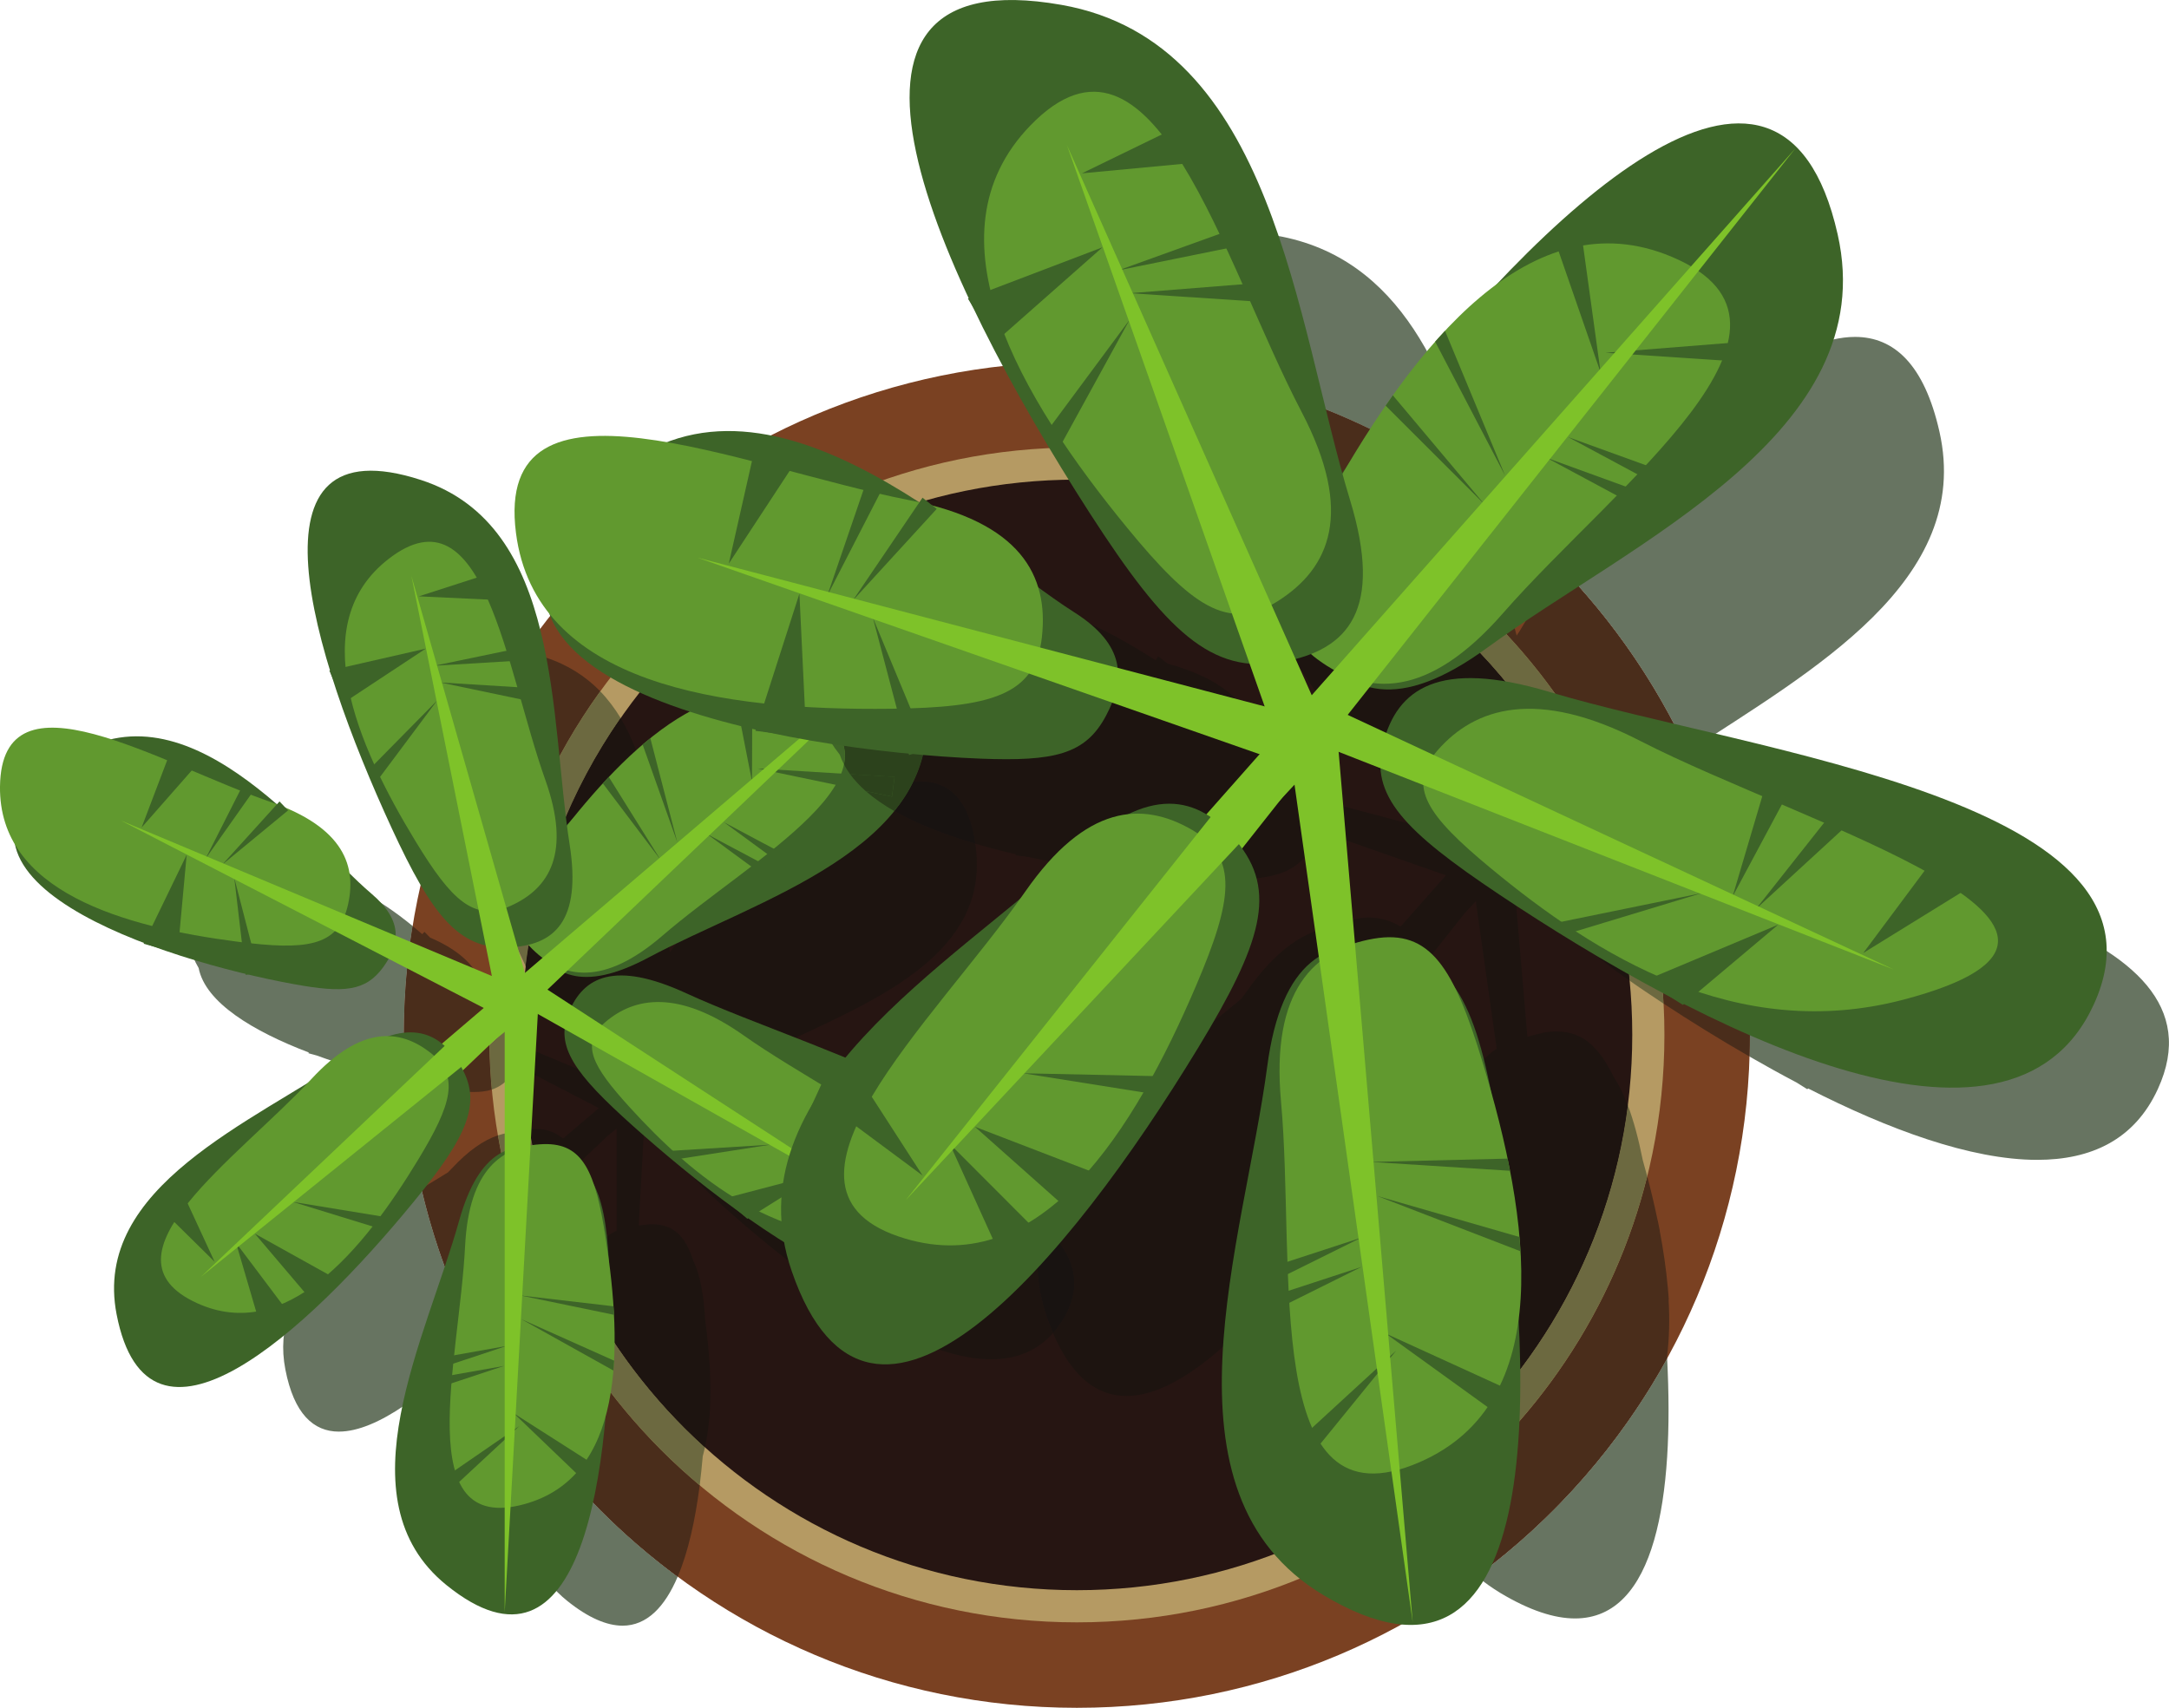 <?xml version="1.0" encoding="UTF-8" standalone="no"?>
<svg
   xmlns:dc="http://purl.org/dc/elements/1.1/"
   xmlns:cc="http://creativecommons.org/ns#"
   xmlns:rdf="http://www.w3.org/1999/02/22-rdf-syntax-ns#"
   xmlns:svg="http://www.w3.org/2000/svg"
   xmlns="http://www.w3.org/2000/svg"
   xmlns:sodipodi="http://sodipodi.sourceforge.net/DTD/sodipodi-0.dtd"
   xmlns:inkscape="http://www.inkscape.org/namespaces/inkscape"
   width="78.433mm"
   height="61.767mm"
   viewBox="0 0 78.433 61.767"
   version="1.1"
   id="svg25363"
   inkscape:version="1.0.2 (e86c870879, 2021-01-15, custom)"
   sodipodi:docname="plant1.svg">
  <defs
     id="defs25357" />
  <sodipodi:namedview
     id="base"
     pagecolor="#ffffff"
     bordercolor="#666666"
     borderopacity="1.0"
     inkscape:pageopacity="0.0"
     inkscape:pageshadow="2"
     inkscape:zoom="0.35"
     inkscape:cx="-231.78039"
     inkscape:cy="419.58161"
     inkscape:document-units="mm"
     inkscape:current-layer="layer1"
     inkscape:document-rotation="0"
     showgrid="false"
     fit-margin-top="0"
     fit-margin-left="0"
     fit-margin-right="0"
     fit-margin-bottom="0"
     inkscape:window-width="1267"
     inkscape:window-height="1030"
     inkscape:window-x="152"
     inkscape:window-y="0"
     inkscape:window-maximized="0" />
  <g
     inkscape:label="Layer 1"
     inkscape:groupmode="layer"
     id="layer1"
     transform="translate(-167.159,-37.152)">
    <path
       d="m 230.437,74.582 c 0,13.439 -10.898,24.337 -24.337,24.337 -13.443,0 -24.337,-10.898 -24.337,-24.337 0,-13.443 10.894,-24.338 24.337,-24.338 13.44,0 24.337,10.894 24.337,24.338"
       style="fill:#7a4122;fill-opacity:1;fill-rule:nonzero;stroke:none;stroke-width:0.327"
       id="path12222" />
    <path
       d="m 227.346,74.582 c 0,11.734 -9.512,21.246 -21.246,21.246 -11.734,0 -21.246,-9.512 -21.246,-21.246 0,-11.734 9.512,-21.246 21.246,-21.246 11.734,0 21.246,9.512 21.246,21.246"
       style="fill:#b59a63;fill-opacity:1;fill-rule:nonzero;stroke:none;stroke-width:0.327"
       id="path12224" />
    <path
       d="m 226.183,74.582 c 0,11.091 -8.993,20.083 -20.083,20.083 -11.094,0 -20.083,-8.992 -20.083,-20.083 0,-11.094 8.989,-20.083 20.083,-20.083 11.09,0 20.083,8.99 20.083,20.083"
       style="fill:#261512;fill-opacity:1;fill-rule:nonzero;stroke:none;stroke-width:0.327"
       id="path12226" />
    <path
       d="m 189.667,95.949 c -0.565,-0.004 -1.229,-0.278 -2.006,-0.905 -1.866,-1.513 -1.807,-3.781 -1.225,-6.117 1.467,2.003 3.232,3.777 5.228,5.25 -0.461,1.085 -1.108,1.772 -1.996,1.772"
       style="fill:#677461;fill-opacity:1;fill-rule:nonzero;stroke:none;stroke-width:0.327"
       id="path12228" />
    <path
       d="m 191.663,94.177 c -1.996,-1.473 -3.761,-3.247 -5.228,-5.25 0.324,-1.288 0.804,-2.599 1.206,-3.814 1.258,2.196 2.892,4.143 4.82,5.761 -0.163,1.265 -0.418,2.419 -0.797,3.303"
       style="fill:#4a2d1b;fill-opacity:1;fill-rule:nonzero;stroke:none;stroke-width:0.327"
       id="path12230" />
    <path
       d="m 192.46,90.874 c -1.928,-1.617 -3.562,-3.565 -4.82,-5.761 0.15,-0.451 0.291,-0.888 0.408,-1.311 0.023,-0.088 0.049,-0.172 0.075,-0.254 1.127,2.258 2.67,4.273 4.526,5.951 -0.023,0.107 -0.049,0.214 -0.078,0.319 -0.029,0.356 -0.069,0.71 -0.111,1.056"
       style="fill:#6c6940;fill-opacity:1;fill-rule:nonzero;stroke:none;stroke-width:0.327"
       id="path12232" />
    <path
       d="m 179.416,88.93 c -0.921,0 -1.627,-0.643 -1.938,-2.248 -0.591,-3.039 2.245,-4.922 4.921,-6.546 0.454,1.95 1.144,3.814 2.039,5.552 -1.774,1.806 -3.64,3.241 -5.022,3.241"
       style="fill:#677461;fill-opacity:1;fill-rule:nonzero;stroke:none;stroke-width:0.327"
       id="path12234" />
    <path
       d="m 184.438,85.689 c -0.895,-1.739 -1.585,-3.602 -2.039,-5.552 0.324,-0.195 0.647,-0.389 0.957,-0.582 l 0.137,-0.14 c 0.608,-0.654 1.16,-1.029 1.67,-1.199 0.297,1.738 0.81,3.404 1.503,4.97 -0.003,0.006 -0.01,0.013 -0.016,0.019 -0.686,0.84 -1.441,1.699 -2.212,2.484"
       style="fill:#4a2d1b;fill-opacity:1;fill-rule:nonzero;stroke:none;stroke-width:0.327"
       id="path12236" />
    <path
       d="m 186.667,83.186 c -0.693,-1.566 -1.206,-3.232 -1.503,-4.97 0.225,-0.075 0.444,-0.111 0.657,-0.111 0.013,0 0.026,0 0.036,0 0.16,-0.05 0.307,-0.086 0.448,-0.105 0.248,1.435 0.647,2.817 1.18,4.131 -0.229,0.323 -0.503,0.673 -0.817,1.056"
       style="fill:#6c6940;fill-opacity:1;fill-rule:nonzero;stroke:none;stroke-width:0.327"
       id="path12238" />
    <path
       d="m 181.818,76.261 c -0.095,-0.023 -0.19,-0.046 -0.284,-0.069 l -0.069,0.013 -0.003,-0.029 c -0.915,-0.218 -1.905,-0.503 -2.849,-0.849 l -0.301,-0.082 0.013,-0.027 c -2.003,-0.765 -3.738,-1.8 -3.983,-3.055 -0.297,-0.507 -0.467,-1.091 -0.457,-1.774 0.016,-1.34 0.647,-1.814 1.611,-1.814 0.526,0 1.153,0.143 1.833,0.362 0.261,-0.059 0.523,-0.088 0.781,-0.088 1.399,0 2.758,0.804 3.97,1.794 -0.209,1.282 -0.317,2.595 -0.317,3.938 0,0.561 0.02,1.124 0.056,1.68"
       style="fill:#677461;fill-opacity:1;fill-rule:nonzero;stroke:none;stroke-width:0.327"
       id="path12240" />
    <path
       d="m 184.285,76.647 c -0.359,0 -0.794,-0.056 -1.336,-0.153 -0.35,-0.065 -0.732,-0.14 -1.131,-0.232 -0.036,-0.555 -0.056,-1.118 -0.056,-1.68 0,-1.343 0.108,-2.656 0.317,-3.938 0.118,0.098 0.235,0.196 0.35,0.295 l 0.079,-0.086 0.203,0.209 c 1.258,0.539 1.82,1.235 1.947,1.996 l 0.235,0.22 c -0.003,0.045 -0.007,0.088 -0.01,0.134 l -2.503,2.137 0.853,0.947 1.624,-1.548 c 0.007,0.543 0.036,1.078 0.085,1.611 -0.19,0.063 -0.405,0.088 -0.657,0.088"
       style="fill:#4a2d1b;fill-opacity:1;fill-rule:nonzero;stroke:none;stroke-width:0.327"
       id="path12242" />
    <path
       d="m 184.941,76.559 c -0.049,-0.532 -0.078,-1.068 -0.085,-1.611 l 0.886,-0.846 c 0.131,0.159 0.219,0.317 0.274,0.47 0,0.004 0,0.008 0,0.01 0,0.409 0.01,0.817 0.036,1.219 l -0.18,-0.092 -0.167,0.259 c -0.216,0.3 -0.454,0.49 -0.765,0.591 m -0.059,-3.146 c 0.003,-0.046 0.007,-0.089 0.01,-0.134 l 0.072,0.065 -0.082,0.069"
       style="fill:#6c6940;fill-opacity:1;fill-rule:nonzero;stroke:none;stroke-width:0.327"
       id="path12244" />
    <path
       d="m 183.638,65.191 c -0.562,-2.582 -0.31,-4.549 1.689,-4.549 0.232,0 0.484,0.027 0.761,0.082 -0.964,1.389 -1.787,2.889 -2.451,4.468"
       style="fill:#677461;fill-opacity:1;fill-rule:nonzero;stroke:none;stroke-width:0.327"
       id="path12246" />
    <path
       d="m 185.307,70.18 c -0.448,-1.066 -0.859,-2.153 -1.189,-3.199 l -0.072,-0.171 0.02,-0.003 c -0.17,-0.555 -0.314,-1.098 -0.428,-1.617 0.663,-1.579 1.487,-3.079 2.451,-4.468 0.245,0.046 0.507,0.115 0.788,0.206 0.817,0.266 1.467,0.691 1.987,1.225 -1.702,2.36 -2.934,5.079 -3.555,8.026"
       style="fill:#4a2d1b;fill-opacity:1;fill-rule:nonzero;stroke:none;stroke-width:0.327"
       id="path12248" />
    <path
       d="m 186.167,72.095 c -0.062,-0.134 -0.127,-0.274 -0.196,-0.419 -0.225,-0.486 -0.448,-0.989 -0.663,-1.496 0.621,-2.947 1.853,-5.666 3.555,-8.026 0.281,0.291 0.526,0.618 0.739,0.967 -0.899,1.294 -1.65,2.696 -2.229,4.187 -0.572,0.66 -0.957,1.228 -1.153,1.768 -0.493,0.931 -0.513,1.613 0.056,2.265 -0.039,0.247 -0.075,0.503 -0.108,0.754"
       style="fill:#6c6940;fill-opacity:1;fill-rule:nonzero;stroke:none;stroke-width:0.327"
       id="path12250" />
    <path
       d="m 192.65,89.499 c -1.856,-1.677 -3.398,-3.693 -4.526,-5.951 0.34,-1.072 0.794,-1.64 1.333,-1.885 v -3.693 l -0.323,0.261 -0.974,0.924 c 0.451,0.873 0.216,1.716 -0.676,2.974 -0.533,-1.313 -0.931,-2.696 -1.18,-4.131 0.085,-0.01 0.167,-0.016 0.245,-0.016 0.379,0 0.699,0.127 0.971,0.35 l 1.294,-1.104 -2.761,-1.428 c -0.026,-0.402 -0.036,-0.81 -0.036,-1.219 0,-0.003 0,-0.006 0,-0.01 0.049,0.144 0.072,0.285 0.069,0.423 l 1.977,0.826 c 0.405,0.578 1.065,1.236 1.99,2.059 0.124,0.115 0.252,0.226 0.382,0.339 l -0.18,3.255 0.405,-0.042 c 0.023,0 0.046,0 0.069,0 0.791,0 1.212,0.425 1.5,1.32 0.248,0.513 0.376,1.215 0.431,2.157 0.069,0.509 0.121,1.022 0.154,1.529 h 0.003 l 0.013,0.264 v 0 c 0.023,0.48 0.026,0.955 0.003,1.415 v 0 l -0.003,0.042 -0.01,0.137 -0.007,0.125 -0.003,-0.004 c -0.033,0.377 -0.082,0.739 -0.16,1.083 m 10.349,-3.187 c -1.761,0 -3.957,-1.14 -6.029,-2.594 l -0.026,0.017 -0.242,-0.207 c -1.176,-0.846 -2.304,-1.781 -3.284,-2.652 -0.487,-0.438 -0.889,-0.82 -1.206,-1.164 2.944,2.352 6.421,4.543 9.064,4.543 1.222,0 2.265,-0.471 2.997,-1.608 0.281,-0.44 0.444,-0.863 0.503,-1.271 0.029,0.023 0.059,0.05 0.085,0.075 -0.271,1.039 -0.258,2.145 0.147,3.32 0.072,0.209 0.15,0.408 0.229,0.595 -0.591,0.666 -1.359,0.947 -2.238,0.947 m -7.068,-11.63 c -1.461,-0.572 -2.849,-1.098 -3.944,-1.601 -0.984,-0.455 -1.755,-0.65 -2.363,-0.65 -1.006,0 -1.565,0.535 -1.895,1.33 -0.098,0.231 -0.15,0.453 -0.16,0.675 -0.284,-0.327 -0.562,-0.744 -0.853,-1.264 l 0.872,-0.834 c 0.229,0.095 0.484,0.144 0.774,0.144 0.598,0 1.336,-0.216 2.251,-0.703 0.239,-0.127 0.487,-0.254 0.742,-0.382 0.01,0.061 0.016,0.124 0.026,0.183 l 0.085,-0.098 c 0.062,-0.075 0.124,-0.153 0.186,-0.228 2.699,-1.303 6.091,-2.604 7.846,-4.767 0.82,0.467 1.83,0.859 2.931,1.179 0.016,0.121 0.029,0.243 0.039,0.369 0.288,3.504 -3.359,5.176 -6.539,6.646 m -9.689,-2.43 c -0.023,-0.053 -0.049,-0.105 -0.075,-0.157 0.033,-0.251 0.069,-0.507 0.108,-0.754 0.043,0.044 0.085,0.09 0.134,0.137 0.118,0.117 0.239,0.226 0.366,0.32 l -0.533,0.455 m 1.131,-4.944 c 0.578,-1.491 1.33,-2.892 2.229,-4.187 0.219,0.363 0.405,0.752 0.562,1.164 -0.833,0.748 -1.627,1.634 -2.363,2.551 -0.153,0.16 -0.294,0.317 -0.428,0.471"
       style="fill:#1d1410;fill-opacity:1;fill-rule:nonzero;stroke:none;stroke-width:0.327"
       id="path12252" />
    <path
       d="m 181.017,72.131 c -0.64,0.879 -1.428,0.944 -3.235,0.614 -4.709,-0.855 -14.015,-3.819 -8.342,-8.029 4.336,-3.218 8.803,2.759 11.152,4.759 1.154,0.98 1.029,1.82 0.425,2.656"
       style="fill:#3d6428;fill-opacity:1;fill-rule:nonzero;stroke:none;stroke-width:0.327"
       id="path12254" />
    <path
       d="m 179.717,69.977 c -0.363,1.408 -1.51,1.55 -3.954,1.236 -4.16,-0.536 -8.653,-1.824 -8.604,-5.62 0.059,-4.39 5.758,-0.831 9.767,0.558 2.666,0.921 3.173,2.337 2.791,3.827"
       style="fill:#61992f;fill-opacity:1;fill-rule:nonzero;stroke:none;stroke-width:0.327"
       id="path12256" />
    <path
       d="m 173.907,68.073 -1.555,3.212 1.229,0.343 0.327,-3.555 -1.555,3.212 1.229,0.343 0.327,-3.555"
       style="fill:#3d6428;fill-opacity:1;fill-rule:nonzero;stroke:none;stroke-width:0.327"
       id="path12258" />
    <path
       d="m 172.279,67.082 2.065,-2.35 -0.954,-0.574 -1.111,2.924 2.065,-2.35 -0.954,-0.574 -1.111,2.924"
       style="fill:#3d6428;fill-opacity:1;fill-rule:nonzero;stroke:none;stroke-width:0.327"
       id="path12260" />
    <path
       d="m 174.59,68.213 1.781,-2.523 -0.386,-0.231 -1.395,2.754 1.781,-2.523 -0.386,-0.231 -1.395,2.754"
       style="fill:#3d6428;fill-opacity:1;fill-rule:nonzero;stroke:none;stroke-width:0.327"
       id="path12262" />
    <path
       d="m 175.194,68.425 2.382,-1.963 -0.31,-0.324 -2.072,2.287 2.382,-1.963 -0.31,-0.324 -2.072,2.287"
       style="fill:#3d6428;fill-opacity:1;fill-rule:nonzero;stroke:none;stroke-width:0.327"
       id="path12264" />
    <path
       d="m 175.632,68.915 0.412,3.496 0.471,-0.088 -0.882,-3.408 0.412,3.496 0.471,-0.088 -0.882,-3.408"
       style="fill:#3d6428;fill-opacity:1;fill-rule:nonzero;stroke:none;stroke-width:0.327"
       id="path12266" />
    <path
       d="m 171.531,66.827 14.155,7.313 0.539,-1.152 -14.695,-6.16 14.155,7.313 0.539,-1.152 -14.695,-6.16"
       style="fill:#7ec229;fill-opacity:1;fill-rule:nonzero;stroke:none;stroke-width:0.327"
       id="path12268" />
    <path
       d="m 186.34,71.016 c -0.748,-1.562 0.029,-2.817 2.359,-5.094 4.722,-4.621 11.427,-9.522 11.953,-3.081 0.412,5.029 -6.091,6.837 -10.038,8.94 -2.412,1.288 -3.581,0.677 -4.274,-0.765"
       style="fill:#3d6428;fill-opacity:1;fill-rule:nonzero;stroke:none;stroke-width:0.327"
       id="path12270" />
    <path
       d="m 186.409,71.477 c -1.036,-1.02 -0.582,-2.082 0.918,-4.035 2.549,-3.33 5.918,-6.572 9.172,-4.624 3.771,2.254 -2.166,5.395 -5.378,8.169 -2.134,1.843 -3.617,1.571 -4.712,0.49"
       style="fill:#61992f;fill-opacity:1;fill-rule:nonzero;stroke:none;stroke-width:0.327"
       id="path12272" />
    <path
       d="m 192.745,67.33 2.487,1.827 0.239,-0.378 -2.725,-1.449 2.487,1.827 0.239,-0.378 -2.725,-1.449"
       style="fill:#3d6428;fill-opacity:1;fill-rule:nonzero;stroke:none;stroke-width:0.327"
       id="path12274" />
    <path
       d="m 193.339,66.89 2.49,1.827 0.235,-0.376 -2.725,-1.45 2.49,1.827 0.235,-0.376 -2.725,-1.45"
       style="fill:#3d6428;fill-opacity:1;fill-rule:nonzero;stroke:none;stroke-width:0.327"
       id="path12276" />
    <path
       d="m 194.548,64.946 4.866,1.016 0.095,-0.712 -4.96,-0.304 4.866,1.016 0.095,-0.712 -4.96,-0.304"
       style="fill:#3d6428;fill-opacity:1;fill-rule:nonzero;stroke:none;stroke-width:0.327"
       id="path12278" />
    <path
       d="m 194.352,65.413 0.013,-3.67 -0.719,0.069 0.706,3.601 0.013,-3.67 -0.719,0.069 0.706,3.601"
       style="fill:#3d6428;fill-opacity:1;fill-rule:nonzero;stroke:none;stroke-width:0.327"
       id="path12280" />
    <path
       d="m 189.173,65.252 -0.216,0.232 2.085,2.761 z"
       style="fill:#3d6428;fill-opacity:1;fill-rule:nonzero;stroke:none;stroke-width:0.327"
       id="path12282" />
    <path
       d="m 190.676,63.851 -0.278,0.232 1.252,3.529 z"
       style="fill:#3d6428;fill-opacity:1;fill-rule:nonzero;stroke:none;stroke-width:0.327"
       id="path12284" />
    <path
       d="m 199.901,60.593 -17.521,14.956 0.853,0.947 16.668,-15.903 -17.521,14.956 0.853,0.947 16.668,-15.903"
       style="fill:#7ec229;fill-opacity:1;fill-rule:nonzero;stroke:none;stroke-width:0.327"
       id="path12286" />
    <path
       d="m 187.19,78.8 c 1.617,0.526 1.977,1.925 2.019,5.117 0.082,6.476 -0.98,14.547 -5.905,10.564 -3.843,-3.111 -0.726,-8.946 0.454,-13.168 0.719,-2.582 1.941,-3 3.431,-2.513"
       style="fill:#3d6428;fill-opacity:1;fill-rule:nonzero;stroke:none;stroke-width:0.327"
       id="path12288" />
    <path
       d="m 186.817,78.532 c 1.425,-0.042 1.869,0.997 2.242,3.385 0.637,4.059 0.657,8.64 -2.928,9.633 -4.147,1.148 -2.359,-5.189 -2.153,-9.342 0.141,-2.761 1.33,-3.626 2.84,-3.676"
       style="fill:#61992f;fill-opacity:1;fill-rule:nonzero;stroke:none;stroke-width:0.327"
       id="path12290" />
    <path
       d="m 185.474,85.832 -2.98,0.53 0.108,0.425 2.872,-0.955 -2.98,0.53 0.108,0.425 2.872,-0.955"
       style="fill:#3d6428;fill-opacity:1;fill-rule:nonzero;stroke:none;stroke-width:0.327"
       id="path12292" />
    <path
       d="m 185.383,86.554 -2.98,0.526 0.108,0.427 2.872,-0.953 -2.98,0.526 0.108,0.427 2.872,-0.953"
       style="fill:#3d6428;fill-opacity:1;fill-rule:nonzero;stroke:none;stroke-width:0.327"
       id="path12294" />
    <path
       d="m 185.941,88.727 -4.009,2.762 0.441,0.551 3.568,-3.313 -4.009,2.762 0.441,0.551 3.568,-3.313"
       style="fill:#3d6428;fill-opacity:1;fill-rule:nonzero;stroke:none;stroke-width:0.327"
       id="path12296" />
    <path
       d="m 185.745,88.274 2.595,2.489 0.435,-0.555 -3.029,-1.934 2.595,2.489 0.435,-0.555 -3.029,-1.934"
       style="fill:#3d6428;fill-opacity:1;fill-rule:nonzero;stroke:none;stroke-width:0.327"
       id="path12298" />
    <path
       d="m 189.363,84.705 -0.02,-0.308 -3.369,-0.392 z"
       style="fill:#3d6428;fill-opacity:1;fill-rule:nonzero;stroke:none;stroke-width:0.327"
       id="path12300" />
    <path
       d="m 189.34,86.72 0.026,-0.356 -3.353,-1.5 z"
       style="fill:#3d6428;fill-opacity:1;fill-rule:nonzero;stroke:none;stroke-width:0.327"
       id="path12302" />
    <path
       d="m 185.409,95.469 1.248,-22.547 -1.248,-0.033 v 22.58 l 1.248,-22.547 -1.248,-0.033 v 22.58"
       style="fill:#7ec229;fill-opacity:1;fill-rule:nonzero;stroke:none;stroke-width:0.327"
       id="path12304" />
    <path
       d="m 183.785,75.656 c 0.853,1.369 0.261,2.608 -1.663,4.957 -3.898,4.757 -9.604,9.979 -10.747,4.072 -0.895,-4.612 4.941,-6.947 8.378,-9.3 2.101,-1.438 3.245,-0.993 4.032,0.271"
       style="fill:#3d6428;fill-opacity:1;fill-rule:nonzero;stroke:none;stroke-width:0.327"
       id="path12306" />
    <path
       d="m 182.733,75.233 c 1.065,0.838 0.752,1.868 -0.435,3.832 -2.019,3.341 -4.807,6.683 -8.019,5.216 -3.719,-1.703 1.454,-5.216 4.147,-8.11 1.784,-1.925 3.183,-1.823 4.307,-0.937"
       style="fill:#61992f;fill-opacity:1;fill-rule:nonzero;stroke:none;stroke-width:0.327"
       id="path12308" />
    <path
       d="m 176.377,81.774 2.15,2.532 0.752,-0.919 -2.902,-1.614 2.15,2.532 0.752,-0.919 -2.902,-1.614"
       style="fill:#3d6428;fill-opacity:1;fill-rule:nonzero;stroke:none;stroke-width:0.327"
       id="path12310" />
    <path
       d="m 175.694,82.103 0.935,3.19 1.062,-0.534 -1.997,-2.656 0.935,3.19 1.062,-0.534 -1.997,-2.656"
       style="fill:#3d6428;fill-opacity:1;fill-rule:nonzero;stroke:none;stroke-width:0.327"
       id="path12312" />
    <path
       d="m 174.92,82.786 -1.222,-2.644 -0.853,0.599 2.075,2.045 -1.222,-2.644 -0.853,0.599 2.075,2.045"
       style="fill:#3d6428;fill-opacity:1;fill-rule:nonzero;stroke:none;stroke-width:0.327"
       id="path12314" />
    <path
       d="m 177.743,80.62 3.13,0.964 0.105,-0.434 -3.235,-0.53 3.13,0.964 0.105,-0.434 -3.235,-0.53"
       style="fill:#3d6428;fill-opacity:1;fill-rule:nonzero;stroke:none;stroke-width:0.327"
       id="path12316" />
    <path
       d="m 174.423,83.333 11.548,-9.313 -0.778,-0.892 -10.77,10.205 11.548,-9.313 -0.778,-0.892 -10.77,10.205"
       style="fill:#7ec229;fill-opacity:1;fill-rule:nonzero;stroke:none;stroke-width:0.327"
       id="path12318" />
    <path
       d="m 185.539,71.419 c -1.797,0.075 -2.764,-1.173 -4.215,-4.313 -2.934,-6.359 -5.47,-14.717 1.062,-12.593 5.098,1.659 4.65,8.567 5.369,13.165 0.444,2.813 -0.559,3.672 -2.215,3.741"
       style="fill:#3d6428;fill-opacity:1;fill-rule:nonzero;stroke:none;stroke-width:0.327"
       id="path12320" />
    <path
       d="m 185.628,69.912 c -1.327,0.598 -2.15,-0.213 -3.431,-2.314 -2.183,-3.58 -3.987,-7.895 -0.993,-10.226 3.464,-2.7 4.245,3.97 5.669,7.972 0.948,2.654 0.16,3.934 -1.245,4.568"
       style="fill:#61992f;fill-opacity:1;fill-rule:nonzero;stroke:none;stroke-width:0.327"
       id="path12322" />
    <path
       d="m 182.55,60.612 -3.48,0.794 0.503,1.171 2.977,-1.964 -3.48,0.794 0.503,1.171 2.977,-1.964"
       style="fill:#3d6428;fill-opacity:1;fill-rule:nonzero;stroke:none;stroke-width:0.327"
       id="path12324" />
    <path
       d="m 182.304,58.72 3.127,0.147 -0.15,-1.108 -2.977,0.961 3.127,0.147 -0.15,-1.108 -2.977,0.961"
       style="fill:#3d6428;fill-opacity:1;fill-rule:nonzero;stroke:none;stroke-width:0.327"
       id="path12326" />
    <path
       d="m 182.867,61.23 3.081,-0.186 -0.059,-0.442 -3.023,0.628 3.081,-0.186 -0.059,-0.442 -3.023,0.628"
       style="fill:#3d6428;fill-opacity:1;fill-rule:nonzero;stroke:none;stroke-width:0.327"
       id="path12328" />
    <path
       d="m 183.079,61.835 3.023,0.633 0.059,-0.444 -3.081,-0.189 3.023,0.633 0.059,-0.444 -3.081,-0.189"
       style="fill:#3d6428;fill-opacity:1;fill-rule:nonzero;stroke:none;stroke-width:0.327"
       id="path12330" />
    <path
       d="m 182.968,62.485 -2.47,2.507 0.366,0.31 2.104,-2.817 -2.47,2.507 0.366,0.31 2.104,-2.817"
       style="fill:#3d6428;fill-opacity:1;fill-rule:nonzero;stroke:none;stroke-width:0.327"
       id="path12332" />
    <path
       d="m 182.037,57.979 3.14,15.62 1.238,-0.301 -4.379,-15.318 3.14,15.62 1.238,-0.301 -4.379,-15.318"
       style="fill:#7ec229;fill-opacity:1;fill-rule:nonzero;stroke:none;stroke-width:0.327"
       id="path12334" />
    <path
       d="m 187.729,73.762 c -0.516,1.238 0.216,2.231 2.323,4.116 4.428,3.961 11.502,9.007 14.221,4.768 3,-4.673 -7.499,-7.362 -12.286,-9.564 -2.617,-1.206 -3.728,-0.591 -4.258,0.68"
       style="fill:#3d6428;fill-opacity:1;fill-rule:nonzero;stroke:none;stroke-width:0.327"
       id="path12336" />
    <path
       d="m 189.039,74.127 c -0.899,0.779 -0.471,1.575 0.885,3.066 2.297,2.525 5.45,5.172 9.689,4.672 6.79,-0.797 -1.794,-4.604 -5.565,-7.267 -2.366,-1.669 -3.951,-1.386 -5.009,-0.471"
       style="fill:#61992f;fill-opacity:1;fill-rule:nonzero;stroke:none;stroke-width:0.327"
       id="path12338" />
    <path
       d="m 196.8,79.592 -2.617,1.64 -0.856,-0.729 3.473,-0.911 -2.617,1.64 -0.856,-0.729 3.473,-0.911"
       style="fill:#3d6428;fill-opacity:1;fill-rule:nonzero;stroke:none;stroke-width:0.327"
       id="path12340" />
    <path
       d="m 198.793,80.581 2.199,-2.218 1.405,0.637 -3.604,1.582 2.199,-2.218 1.405,0.637 -3.604,1.582"
       style="fill:#3d6428;fill-opacity:1;fill-rule:nonzero;stroke:none;stroke-width:0.327"
       id="path12342" />
    <path
       d="m 196.31,79.127 2.232,-2.13 0.523,0.235 -2.755,1.896 2.232,-2.13 0.523,0.235 -2.755,1.896"
       style="fill:#3d6428;fill-opacity:1;fill-rule:nonzero;stroke:none;stroke-width:0.327"
       id="path12344" />
    <path
       d="m 195.777,78.741 1.117,-2.444 0.578,0.127 -1.696,2.317 1.117,-2.444 0.578,0.127 -1.696,2.317"
       style="fill:#3d6428;fill-opacity:1;fill-rule:nonzero;stroke:none;stroke-width:0.327"
       id="path12346" />
    <path
       d="m 195.029,78.551 -3.473,0.54 -0.137,-0.316 3.611,-0.224 -3.473,0.54 -0.137,-0.316 3.611,-0.224"
       style="fill:#3d6428;fill-opacity:1;fill-rule:nonzero;stroke:none;stroke-width:0.327"
       id="path12348" />
    <path
       d="m 199.483,81.091 -13.567,-7.656 0.503,-0.84 13.064,8.496 -13.567,-7.656 0.503,-0.84 13.064,8.496"
       style="fill:#7ec229;fill-opacity:1;fill-rule:nonzero;stroke:none;stroke-width:0.327"
       id="path12350" />
    <path
       d="m 224.114,95.687 c -0.745,0 -1.637,-0.285 -2.699,-0.921 -0.31,-0.189 -0.595,-0.392 -0.853,-0.608 2.823,-2.091 5.179,-4.778 6.882,-7.876 0.258,4.993 -0.405,9.405 -3.33,9.405 M 240.828,79.101 c -2.408,0 -5.388,-1.105 -8.284,-2.582 l -0.033,0.027 -0.392,-0.245 c -0.572,-0.301 -1.137,-0.615 -1.696,-0.936 0.01,-0.26 0.013,-0.522 0.013,-0.784 0,-2.598 -0.409,-5.097 -1.16,-7.444 6.565,1.776 18.668,3.399 15.913,9.402 -0.843,1.839 -2.415,2.562 -4.362,2.562 M 228.189,64.347 c -1.15,-2.476 -2.706,-4.732 -4.581,-6.672 0.402,-0.565 0.823,-1.102 1.261,-1.598 v 0 l 0.042,-0.05 0.137,-0.149 0.124,-0.138 v 0.004 c 0.5,-0.536 1.026,-1.013 1.568,-1.415 2.64,-2.8 5.408,-4.992 7.499,-4.992 1.402,0 2.5,0.983 3.052,3.427 1.216,5.398 -4.624,8.647 -9.104,11.584 m -7.457,-9.214 c -3.372,-2.543 -7.431,-4.229 -11.845,-4.732 -0.654,-2.853 -0.056,-4.875 2.902,-4.875 0.457,0 0.97,0.048 1.542,0.149 4.5,0.791 6.222,5.062 7.401,9.457"
       style="fill:#677461;fill-opacity:1;fill-rule:nonzero;stroke:none;stroke-width:0.327"
       id="path12352" />
    <path
       d="m 220.562,94.158 c -0.84,-0.712 -1.402,-1.575 -1.758,-2.545 3.872,-2.895 6.725,-7.078 7.921,-11.914 0.141,0.53 0.265,1.062 0.376,1.592 h 0.003 l 0.075,0.375 h -0.003 c 0.131,0.693 0.232,1.379 0.291,2.046 h 0.003 l 0.004,0.065 0.016,0.197 0.013,0.182 -0.007,-0.004 c 0.043,0.72 0.026,1.412 -0.056,2.069 0,0.019 0.003,0.042 0.003,0.061 -1.702,3.098 -4.058,5.785 -6.882,7.876 m 9.862,-18.793 c -1.085,-0.623 -2.134,-1.276 -3.108,-1.915 -0.131,-2.463 -0.68,-4.816 -1.578,-6.986 0.069,-0.003 0.137,-0.006 0.206,-0.006 0.66,0 1.464,0.134 2.447,0.428 0.281,0.085 0.578,0.167 0.886,0.251 0.752,2.347 1.16,4.847 1.16,7.444 0,0.261 -0.003,0.523 -0.013,0.784 m -4.836,-9.261 C 222.813,59.741 217.013,54.995 210.007,53.691 c -0.5,-1.166 -0.889,-2.281 -1.121,-3.291 4.415,0.503 8.473,2.189 11.845,4.732 0.464,1.716 0.843,3.454 1.271,5.006 l 0.108,-0.161 c 0.389,-0.656 0.801,-1.303 1.229,-1.927 v 0 l 0.222,-0.32 0.003,0.004 c 0.013,-0.021 0.026,-0.04 0.043,-0.059 1.876,1.94 3.431,4.196 4.581,6.672 -0.605,0.396 -1.183,0.785 -1.716,1.173 -0.31,0.228 -0.604,0.421 -0.886,0.585"
       style="fill:#4a2d1b;fill-opacity:1;fill-rule:nonzero;stroke:none;stroke-width:0.327"
       id="path12354" />
    <path
       d="m 218.804,91.613 c -0.141,-0.389 -0.252,-0.794 -0.33,-1.213 4.062,-3.182 6.869,-7.897 7.548,-13.274 0.209,0.553 0.386,1.21 0.542,1.99 0.056,0.193 0.108,0.39 0.16,0.582 -1.196,4.836 -4.049,9.019 -7.921,11.914 m 8.512,-18.162 c -0.16,-0.105 -0.32,-0.212 -0.477,-0.317 -0.265,-0.176 -0.516,-0.346 -0.751,-0.513 -0.199,-2.074 -0.719,-4.062 -1.503,-5.905 0.317,-0.143 0.699,-0.232 1.153,-0.251 0.899,2.17 1.448,4.522 1.578,6.986 m -2.784,-6.856 c -2.51,-5.783 -7.663,-10.155 -13.933,-11.592 -0.006,-0.01 -0.01,-0.021 -0.016,-0.029 l -0.137,-0.23 0.026,-0.009 c -0.163,-0.35 -0.32,-0.699 -0.464,-1.043 7.006,1.303 12.806,6.049 15.58,12.413 -0.376,0.216 -0.729,0.379 -1.055,0.49"
       style="fill:#6c6940;fill-opacity:1;fill-rule:nonzero;stroke:none;stroke-width:0.327"
       id="path12356" />
    <path
       d="m 218.474,90.4 c -0.703,-3.641 0.729,-8.314 1.209,-11.94 0.245,-1.856 0.814,-2.88 1.598,-3.376 l -0.755,-5.336 -0.412,0.444 -1.216,1.535 c 1.046,1.47 0.506,3.095 -1.353,6.154 -2.833,4.656 -6.751,9.759 -9.653,9.759 -1.052,0 -1.97,-0.669 -2.657,-2.277 0.114,-0.124 0.219,-0.268 0.32,-0.422 0.859,-1.34 0.422,-2.486 -0.696,-3.493 0.827,-3.192 4.303,-5.8 7.186,-8.169 l 0.17,-0.232 c 1.098,-1.574 2.147,-2.248 3.143,-2.369 0.474,-0.231 0.905,-0.34 1.304,-0.34 0.415,0 0.794,0.117 1.144,0.327 l 1.64,-1.856 -4.552,-1.594 -0.19,0.408 c -0.552,1.039 -1.35,1.336 -3.052,1.336 -0.252,0 -0.526,-0.006 -0.823,-0.016 -0.641,-0.026 -1.353,-0.075 -2.104,-0.144 l -0.098,0.033 -0.01,-0.042 c -1.363,-0.132 -2.849,-0.34 -4.287,-0.645 l -0.448,-0.061 0.013,-0.036 c -0.5,-0.115 -0.993,-0.242 -1.467,-0.383 -0.222,-1.621 -0.974,-2.267 -2.023,-2.267 -0.069,0 -0.141,0.003 -0.216,0.006 0.366,-0.752 0.542,-1.598 0.461,-2.565 -0.18,-2.222 -1.098,-3.094 -2.415,-3.094 -0.454,0 -0.957,0.105 -1.497,0.294 0.435,-0.771 1.323,-1.056 2.48,-1.056 0.592,0 1.252,0.075 1.957,0.197 0.618,-0.232 1.248,-0.337 1.889,-0.337 1.98,0 4.026,0.993 5.882,2.189 l 0.095,-0.143 0.337,0.264 c 1.925,0.523 2.879,1.408 3.215,2.486 0.405,0.295 0.787,0.569 1.127,0.781 0.876,0.555 1.258,1.127 1.33,1.716 l 4.552,1.196 -0.47,-1.34 c -1.663,-0.159 -2.97,-1.594 -4.921,-4.617 -1.307,-2.03 -2.601,-4.25 -3.614,-6.374 6.271,1.437 11.424,5.809 13.933,11.592 -0.392,0.134 -0.752,0.197 -1.085,0.197 -0.206,0 -0.405,-0.023 -0.591,-0.069 l -0.689,0.869 1.193,0.555 c 0.222,-0.637 0.601,-1.144 1.225,-1.431 0.784,1.843 1.304,3.831 1.503,5.905 -1.912,-1.336 -2.82,-2.277 -2.892,-3.373 l -1.307,-0.513 0.503,5.915 0.575,-0.147 c 0.173,-0.029 0.333,-0.043 0.484,-0.043 0.921,0 1.523,0.54 2.052,1.625 0.196,0.294 0.366,0.64 0.52,1.042 -0.68,5.376 -3.487,10.091 -7.548,13.274 m 2.575,-24.694 -0.49,0.163 0.5,1.121 0.693,-0.784 -0.513,-0.324 -0.189,-0.176"
       style="fill:#1d1410;fill-opacity:1;fill-rule:nonzero;stroke:none;stroke-width:0.327"
       id="path12358" />
    <path
       d="m 205.237,85.365 c -0.078,-0.187 -0.157,-0.386 -0.229,-0.595 -0.405,-1.175 -0.418,-2.281 -0.147,-3.32 1.117,1.007 1.555,2.153 0.696,3.493 -0.101,0.153 -0.206,0.298 -0.32,0.422 m -2.807,-17.698 c -1.101,-0.32 -2.111,-0.712 -2.931,-1.179 0.274,-0.34 0.51,-0.696 0.693,-1.081 0.075,-0.004 0.147,-0.006 0.216,-0.006 1.049,0 1.8,0.646 2.023,2.267"
       style="fill:#181311;fill-opacity:1;fill-rule:nonzero;stroke:none;stroke-width:0.327"
       id="path12360" />
    <path
       d="m 199.499,66.488 c -0.389,-0.222 -0.735,-0.465 -1.033,-0.722 l 0.948,0.197 0.095,-0.712 -1.611,-0.098 c -0.082,-0.115 -0.157,-0.232 -0.219,-0.354 0.111,-0.538 -0.046,-1.054 -0.572,-1.538 l 2.794,-2.666 -2.961,2.526 c -0.069,-0.052 -0.144,-0.109 -0.222,-0.163 -0.101,-0.304 -0.176,-0.63 -0.222,-0.978 -0.108,-0.846 -0.013,-1.477 0.245,-1.937 0.539,-0.189 1.042,-0.294 1.497,-0.294 1.317,0 2.235,0.872 2.415,3.094 0.082,0.968 -0.095,1.814 -0.461,2.565 -0.183,0.386 -0.418,0.742 -0.693,1.081"
       style="fill:#2c421c;fill-opacity:1;fill-rule:nonzero;stroke:none;stroke-width:0.327"
       id="path12362" />
    <path
       d="m 197.679,64.798 c -0.062,-0.114 -0.111,-0.231 -0.154,-0.352 -0.242,-0.304 -0.448,-0.634 -0.614,-0.997 l 0.196,-0.189 c 0.526,0.484 0.683,1 0.572,1.538 M 196.816,63.227 c -0.036,-0.088 -0.069,-0.18 -0.098,-0.271 0.079,0.055 0.154,0.111 0.222,0.163 l -0.124,0.107"
       style="fill:#3f6628;fill-opacity:1;fill-rule:nonzero;stroke:none;stroke-width:0.327"
       id="path12364" />
    <path
       d="m 199.414,65.962 -0.948,-0.197 c -0.219,-0.195 -0.412,-0.398 -0.569,-0.614 l 1.611,0.098 -0.095,0.712"
       style="fill:#2c421c;fill-opacity:1;fill-rule:nonzero;stroke:none;stroke-width:0.327"
       id="path12366" />
    <path
       d="m 196.911,63.448 c -0.033,-0.072 -0.065,-0.147 -0.095,-0.222 l 0.124,-0.107 2.961,-2.526 -2.794,2.666 -0.196,0.189"
       style="fill:#4e842f;fill-opacity:1;fill-rule:nonzero;stroke:none;stroke-width:0.327"
       id="path12368" />
    <path
       d="m 207.152,63.04 c -0.742,1.399 -1.866,1.654 -4.542,1.55 -6.97,-0.282 -21.018,-2.664 -13.678,-9.895 5.604,-5.529 13.267,2.187 17.067,4.598 1.866,1.184 1.859,2.418 1.153,3.748"
       style="fill:#3d6428;fill-opacity:1;fill-rule:nonzero;stroke:none;stroke-width:0.327"
       id="path12370" />
    <path
       d="m 204.835,60.197 c -0.235,2.107 -1.863,2.543 -5.454,2.589 -6.114,0.072 -12.861,-0.869 -13.564,-6.359 -0.814,-6.353 8.14,-2.376 14.214,-1.187 4.032,0.787 5.055,2.729 4.803,4.958"
       style="fill:#61992f;fill-opacity:1;fill-rule:nonzero;stroke:none;stroke-width:0.327"
       id="path12372" />
    <path
       d="m 196.065,58.629 -1.591,4.954 1.84,0.245 -0.248,-5.199 -1.591,4.954 1.84,0.245 -0.248,-5.199"
       style="fill:#3d6428;fill-opacity:1;fill-rule:nonzero;stroke:none;stroke-width:0.327"
       id="path12374" />
    <path
       d="m 193.513,57.535 2.503,-3.814 -1.497,-0.637 -1.006,4.451 2.503,-3.814 -1.497,-0.637 -1.006,4.451"
       style="fill:#3d6428;fill-opacity:1;fill-rule:nonzero;stroke:none;stroke-width:0.327"
       id="path12376" />
    <path
       d="m 197.074,58.694 2.059,-4.003 -0.601,-0.254 -1.457,4.257 2.059,-4.003 -0.601,-0.254 -1.457,4.257"
       style="fill:#3d6428;fill-opacity:1;fill-rule:nonzero;stroke:none;stroke-width:0.327"
       id="path12378" />
    <path
       d="m 197.992,58.878 3.039,-3.32 -0.513,-0.406 -2.526,3.726 3.039,-3.32 -0.513,-0.406 -2.526,3.726"
       style="fill:#3d6428;fill-opacity:1;fill-rule:nonzero;stroke:none;stroke-width:0.327"
       id="path12380" />
    <path
       d="m 198.724,59.496 1.307,4.963 0.663,-0.222 -1.97,-4.74 1.307,4.963 0.663,-0.222 -1.97,-4.74"
       style="fill:#3d6428;fill-opacity:1;fill-rule:nonzero;stroke:none;stroke-width:0.327"
       id="path12382" />
    <path
       d="m 192.375,57.319 21.929,7.669 0.542,-1.774 -22.472,-5.895 21.929,7.669 0.542,-1.774 -22.472,-5.895"
       style="fill:#7ec229;fill-opacity:1;fill-rule:nonzero;stroke:none;stroke-width:0.327"
       id="path12384" />
    <path
       d="m 214.612,60.348 c -1.399,-2.105 -0.529,-4.072 2.369,-7.836 5.875,-7.63 14.557,-16.074 16.629,-6.885 1.621,7.176 -7.405,11.11 -12.672,14.952 -3.222,2.35 -5.032,1.709 -6.326,-0.231"
       style="fill:#3d6428;fill-opacity:1;fill-rule:nonzero;stroke:none;stroke-width:0.327"
       id="path12386" />
    <path
       d="m 214.805,61.002 c -1.702,-1.265 -1.265,-2.889 0.5,-6.016 3.003,-5.327 7.208,-10.693 12.306,-8.546 5.901,2.484 -2.029,8.232 -6.104,12.892 -2.706,3.094 -4.898,3.006 -6.702,1.669"
       style="fill:#61992f;fill-opacity:1;fill-rule:nonzero;stroke:none;stroke-width:0.327"
       id="path12388" />
    <path
       d="m 223.108,53.721 3.96,2.13 0.268,-0.595 -4.228,-1.536 3.96,2.13 0.268,-0.595 -4.228,-1.536"
       style="fill:#3d6428;fill-opacity:1;fill-rule:nonzero;stroke:none;stroke-width:0.327"
       id="path12390" />
    <path
       d="m 223.876,52.967 3.964,2.13 0.268,-0.599 -4.232,-1.532 3.964,2.13 0.268,-0.599 -4.232,-1.532"
       style="fill:#3d6428;fill-opacity:1;fill-rule:nonzero;stroke:none;stroke-width:0.327"
       id="path12392" />
    <path
       d="m 225.228,49.911 7.228,0.477 -0.007,-1.052 -7.221,0.574 7.228,0.477 -0.007,-1.052 -7.221,0.574"
       style="fill:#3d6428;fill-opacity:1;fill-rule:nonzero;stroke:none;stroke-width:0.327"
       id="path12394" />
    <path
       d="m 225.039,50.623 -0.732,-5.297 -1.019,0.245 1.751,5.052 -0.732,-5.297 -1.019,0.245 1.751,5.052"
       style="fill:#3d6428;fill-opacity:1;fill-rule:nonzero;stroke:none;stroke-width:0.327"
       id="path12396" />
    <path
       d="m 217.526,51.45 -0.261,0.375 3.571,3.565 z"
       style="fill:#3d6428;fill-opacity:1;fill-rule:nonzero;stroke:none;stroke-width:0.327"
       id="path12398" />
    <path
       d="m 219.412,49.117 -0.356,0.392 2.529,4.843 z"
       style="fill:#3d6428;fill-opacity:1;fill-rule:nonzero;stroke:none;stroke-width:0.327"
       id="path12400" />
    <path
       d="m 232.067,42.535 -22.249,25.161 1.425,1.194 20.825,-26.355 -22.249,25.161 1.425,1.194 20.825,-26.355"
       style="fill:#7ec229;fill-opacity:1;fill-rule:nonzero;stroke:none;stroke-width:0.327"
       id="path12402" />
    <path
       d="m 217.425,71.408 c 2.441,0.431 3.245,2.379 3.954,6.979 1.438,9.329 1.552,21.201 -6.369,16.453 -6.182,-3.706 -2.869,-12.767 -2.029,-19.103 0.513,-3.875 2.193,-4.724 4.444,-4.33"
       style="fill:#3d6428;fill-opacity:1;fill-rule:nonzero;stroke:none;stroke-width:0.327"
       id="path12404" />
    <path
       d="m 216.83,71.102 c 2.049,-0.354 2.902,1.058 3.928,4.427 1.748,5.732 2.709,12.343 -2.264,14.505 -5.754,2.507 -4.464,-7.009 -5.013,-13.05 -0.363,-4.009 1.183,-5.506 3.349,-5.882"
       style="fill:#61992f;fill-opacity:1;fill-rule:nonzero;stroke:none;stroke-width:0.327"
       id="path12406" />
    <path
       d="m 216.38,81.917 -4.192,1.369 0.239,0.591 3.954,-1.961 -4.192,1.369 0.239,0.591 3.954,-1.961"
       style="fill:#3d6428;fill-opacity:1;fill-rule:nonzero;stroke:none;stroke-width:0.327"
       id="path12408" />
    <path
       d="m 216.393,82.973 -4.192,1.372 0.242,0.592 3.951,-1.965 -4.192,1.372 0.242,0.592 3.951,-1.965"
       style="fill:#3d6428;fill-opacity:1;fill-rule:nonzero;stroke:none;stroke-width:0.327"
       id="path12410" />
    <path
       d="m 217.647,85.999 -5.228,4.803 0.748,0.706 4.48,-5.509 -5.228,4.803 0.748,0.706 4.48,-5.509"
       style="fill:#3d6428;fill-opacity:1;fill-rule:nonzero;stroke:none;stroke-width:0.327"
       id="path12412" />
    <path
       d="m 217.268,85.381 4.251,3.069 0.516,-0.892 -4.767,-2.176 4.251,3.069 0.516,-0.892 -4.767,-2.176"
       style="fill:#3d6428;fill-opacity:1;fill-rule:nonzero;stroke:none;stroke-width:0.327"
       id="path12414" />
    <path
       d="m 221.761,79.496 -0.085,-0.44 -4.944,0.12 z"
       style="fill:#3d6428;fill-opacity:1;fill-rule:nonzero;stroke:none;stroke-width:0.327"
       id="path12416" />
    <path
       d="m 222.14,82.407 -0.036,-0.516 -5.143,-1.483 z"
       style="fill:#3d6428;fill-opacity:1;fill-rule:nonzero;stroke:none;stroke-width:0.327"
       id="path12418" />
    <path
       d="m 218.245,95.838 -2.791,-32.8 -1.807,0.202 4.598,32.598 -2.791,-32.8 -1.807,0.202 4.598,32.598"
       style="fill:#7ec229;fill-opacity:1;fill-rule:nonzero;stroke:none;stroke-width:0.327"
       id="path12420" />
    <path
       d="m 211.867,67.569 c 1.51,1.801 0.908,3.709 -1.389,7.49 -4.66,7.666 -11.832,16.364 -14.688,8.071 -2.232,-6.477 5.718,-11.039 10.198,-15.132 2.745,-2.503 4.483,-2.095 5.879,-0.429"
       style="fill:#3d6428;fill-opacity:1;fill-rule:nonzero;stroke:none;stroke-width:0.327"
       id="path12422" />
    <path
       d="m 210.266,67.167 c 1.702,0.997 1.461,2.546 0.15,5.621 -2.235,5.235 -5.578,10.629 -10.519,9.162 -5.712,-1.696 1.039,-7.823 4.336,-12.551 2.186,-3.14 4.225,-3.284 6.032,-2.232"
       style="fill:#61992f;fill-opacity:1;fill-rule:nonzero;stroke:none;stroke-width:0.327"
       id="path12424" />
    <path
       d="m 202.417,77.908 3.62,3.219 0.902,-1.481 -4.522,-1.739 3.62,3.219 0.902,-1.481 -4.522,-1.739"
       style="fill:#3d6428;fill-opacity:1;fill-rule:nonzero;stroke:none;stroke-width:0.327"
       id="path12426" />
    <path
       d="m 201.505,78.526 1.997,4.411 1.425,-0.984 -3.421,-3.427 1.997,4.411 1.425,-0.984 -3.421,-3.427"
       style="fill:#3d6428;fill-opacity:1;fill-rule:nonzero;stroke:none;stroke-width:0.327"
       id="path12428" />
    <path
       d="m 200.522,79.669 -2.304,-3.569 -1.108,1.036 3.411,2.532 -2.304,-3.569 -1.108,1.036 3.411,2.532"
       style="fill:#3d6428;fill-opacity:1;fill-rule:nonzero;stroke:none;stroke-width:0.327"
       id="path12430" />
    <path
       d="m 204.155,75.968 4.718,0.751 0.059,-0.647 -4.777,-0.103 4.718,0.751 0.059,-0.647 -4.777,-0.103"
       style="fill:#3d6428;fill-opacity:1;fill-rule:nonzero;stroke:none;stroke-width:0.327"
       id="path12432" />
    <path
       d="M 199.914,80.555 214.693,64.759 213.383,63.628 199.914,80.555 214.693,64.759 213.383,63.628 199.914,80.555"
       style="fill:#7ec229;fill-opacity:1;fill-rule:nonzero;stroke:none;stroke-width:0.327"
       id="path12434" />
    <path
       d="m 213.537,61.092 c -2.581,0.475 -4.232,-1.133 -6.963,-5.368 -5.532,-8.584 -10.894,-20.135 -1.033,-18.396 7.699,1.351 8.457,11.416 10.437,17.909 1.209,3.973 -0.059,5.417 -2.441,5.855"
       style="fill:#3d6428;fill-opacity:1;fill-rule:nonzero;stroke:none;stroke-width:0.327"
       id="path12436" />
    <path
       d="m 213.36,58.897 c -1.797,1.133 -3.15,0.134 -5.428,-2.64 -3.882,-4.729 -7.362,-10.588 -3.516,-14.564 4.451,-4.601 6.941,4.868 9.809,10.355 1.905,3.64 1.029,5.653 -0.866,6.849"
       style="fill:#61992f;fill-opacity:1;fill-rule:nonzero;stroke:none;stroke-width:0.327"
       id="path12438" />
    <path
       d="m 207.021,46.098 -4.862,1.852 0.961,1.592 3.902,-3.444 -4.862,1.852 0.961,1.592 3.902,-3.444"
       style="fill:#3d6428;fill-opacity:1;fill-rule:nonzero;stroke:none;stroke-width:0.327"
       id="path12440" />
    <path
       d="m 206.283,43.421 4.542,-0.427 -0.441,-1.569 -4.101,1.996 4.542,-0.427 -0.441,-1.569 -4.101,1.996"
       style="fill:#3d6428;fill-opacity:1;fill-rule:nonzero;stroke:none;stroke-width:0.327"
       id="path12442" />
    <path
       d="m 207.603,46.928 4.411,-0.896 -0.176,-0.63 -4.235,1.527 4.411,-0.896 -0.176,-0.63 -4.235,1.527"
       style="fill:#3d6428;fill-opacity:1;fill-rule:nonzero;stroke:none;stroke-width:0.327"
       id="path12444" />
    <path
       d="m 208.034,47.757 4.49,0.297 -0.003,-0.654 -4.486,0.356 4.49,0.297 -0.003,-0.654 -4.487,0.356"
       style="fill:#3d6428;fill-opacity:1;fill-rule:nonzero;stroke:none;stroke-width:0.327"
       id="path12446" />
    <path
       d="m 208.008,48.715 -3.055,4.124 0.585,0.375 2.47,-4.5 -3.055,4.124 0.585,0.375 2.47,-4.5"
       style="fill:#3d6428;fill-opacity:1;fill-rule:nonzero;stroke:none;stroke-width:0.327"
       id="path12448" />
    <path
       d="m 205.74,42.399 7.718,21.913 1.725,-0.687 -9.444,-21.226 7.718,21.913 1.725,-0.687 -9.444,-21.226"
       style="fill:#7ec229;fill-opacity:1;fill-rule:nonzero;stroke:none;stroke-width:0.327"
       id="path12450" />
    <path
       d="m 217.177,64.027 c -0.497,1.893 0.765,3.183 4.189,5.473 7.205,4.817 18.443,10.656 21.504,3.986 3.375,-7.361 -12.326,-9.103 -19.684,-11.309 -4.022,-1.205 -5.503,-0.091 -6.009,1.85"
       style="fill:#3d6428;fill-opacity:1;fill-rule:nonzero;stroke:none;stroke-width:0.327"
       id="path12452" />
    <path
       d="m 219.144,64.289 c -1.14,1.307 -0.356,2.373 1.899,4.245 3.833,3.178 8.924,6.355 14.943,4.774 9.64,-2.536 -3.532,-6.281 -9.515,-9.359 -3.755,-1.931 -5.986,-1.2 -7.326,0.34"
       style="fill:#61992f;fill-opacity:1;fill-rule:nonzero;stroke:none;stroke-width:0.327"
       id="path12454" />
    <path
       d="m 231.46,70.595 -3.447,2.901 -1.382,-0.875 4.83,-2.026 -3.447,2.901 -1.382,-0.875 4.83,-2.026"
       style="fill:#3d6428;fill-opacity:1;fill-rule:nonzero;stroke:none;stroke-width:0.327"
       id="path12456" />
    <path
       d="m 234.538,71.618 2.722,-3.653 2.16,0.637 -4.882,3.016 2.722,-3.653 2.16,0.637 -4.882,3.016"
       style="fill:#3d6428;fill-opacity:1;fill-rule:nonzero;stroke:none;stroke-width:0.327"
       id="path12458" />
    <path
       d="m 230.656,70.026 2.791,-3.532 0.801,0.232 -3.591,3.3 2.791,-3.532 0.801,0.232 -3.591,3.3"
       style="fill:#3d6428;fill-opacity:1;fill-rule:nonzero;stroke:none;stroke-width:0.327"
       id="path12460" />
    <path
       d="m 229.81,69.579 1.114,-3.762 0.863,0.069 -1.977,3.693 1.114,-3.762 0.863,0.069 -1.977,3.693"
       style="fill:#3d6428;fill-opacity:1;fill-rule:nonzero;stroke:none;stroke-width:0.327"
       id="path12462" />
    <path
       d="m 228.692,69.454 -4.905,1.487 -0.261,-0.431 5.166,-1.056 -4.905,1.487 -0.261,-0.431 5.166,-1.056"
       style="fill:#3d6428;fill-opacity:1;fill-rule:nonzero;stroke:none;stroke-width:0.327"
       id="path12464" />
    <path
       d="m 235.639,72.216 -21.148,-8.294 0.555,-1.309 20.593,9.604 -21.148,-8.294 0.555,-1.309 20.593,9.604"
       style="fill:#7ec229;fill-opacity:1;fill-rule:nonzero;stroke:none;stroke-width:0.327"
       id="path12466" />
  </g>
</svg>
